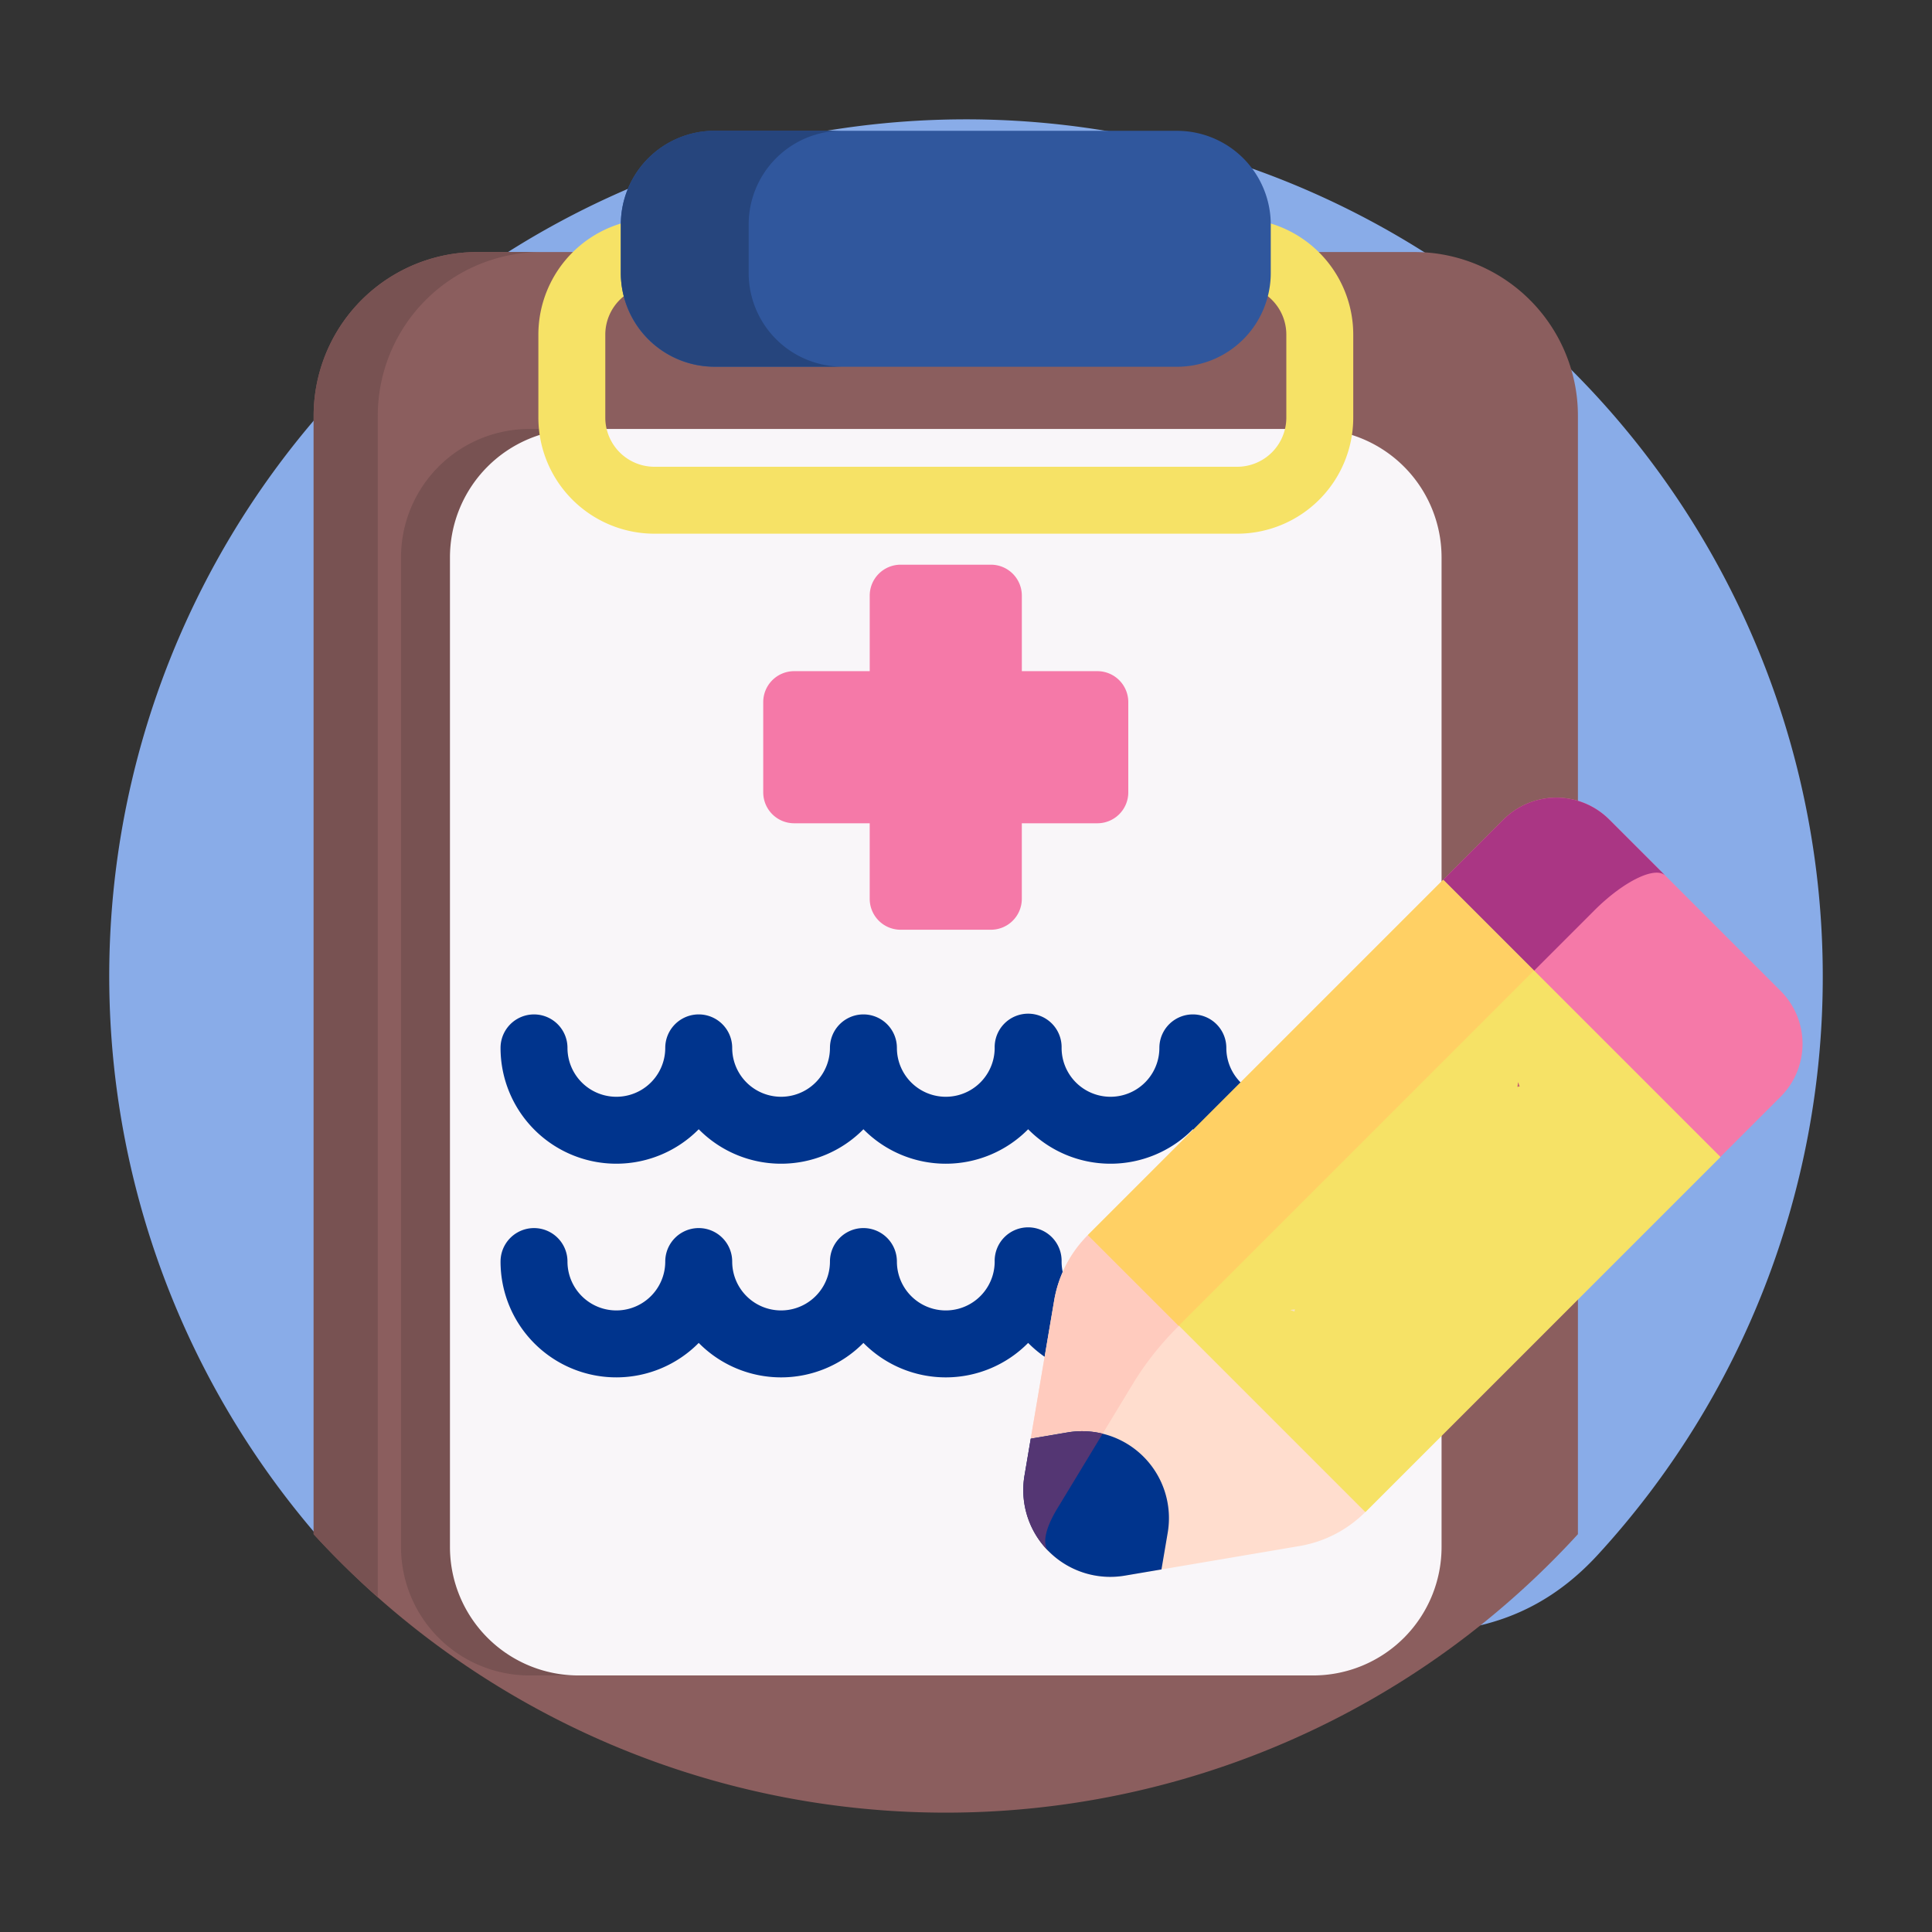 <svg xmlns="http://www.w3.org/2000/svg" width="120" height="120" viewBox="0 0 120 120">
  <rect x="0" y="0" width="120" height="120" fill="#333333" stroke="none"/>
  <g id="Grupo_53597" data-name="Grupo 53597" transform="translate(-205.874 -3743.72)">
    <rect id="Rectángulo_5756" data-name="Rectángulo 5756" width="120" height="120" transform="translate(205.874 3743.72)" fill="#e7eefa" opacity="0"/>
    <g id="Grupo_53596" data-name="Grupo 53596">
      <path id="Trazado_100122" data-name="Trazado 100122" d="M319.089,3804.348a53.023,53.023,0,0,1-13.952,35.92c-9.729,10.629-23.718.48-39.263.48s-29.534,10.149-39.263-.48a53.215,53.215,0,1,1,92.478-35.92Z" fill="#89ace8"/>
      <g id="Grupo_53594" data-name="Grupo 53594">
        <path id="Trazado_100123" data-name="Trazado 100123" d="M303.881,3769.546v69.466a53.215,53.215,0,0,1-78.526,0v-69.466a10.17,10.17,0,0,1,8.781-10.078,10.293,10.293,0,0,1,1.391-.093H293.71a10.29,10.29,0,0,1,1.39.093,10.178,10.178,0,0,1,8.39,7.282A10.067,10.067,0,0,1,303.881,3769.546Z" fill="#8b5e5e"/>
        <path id="Trazado_100124" data-name="Trazado 100124" d="M239.509,3759.375a10.171,10.171,0,0,0-10.171,10.171v73.382a53.1,53.1,0,0,1-3.983-3.916v-69.466a10.168,10.168,0,0,1,8.779-10.076l0,0a10.293,10.293,0,0,1,1.391-.093Z" fill="#785252"/>
        <path id="Trazado_100125" data-name="Trazado 100125" d="M284.393,3847.785H238.76a7.978,7.978,0,0,1-7.978-7.978v-61.465a7.978,7.978,0,0,1,7.978-7.978h45.633a7.978,7.978,0,0,1,7.978,7.978v61.465A7.978,7.978,0,0,1,284.393,3847.785Z" fill="#785252"/>
        <path id="Trazado_100126" data-name="Trazado 100126" d="M287.435,3847.785H241.8a7.978,7.978,0,0,1-7.978-7.978v-61.465a7.978,7.978,0,0,1,7.978-7.978h45.634a7.978,7.978,0,0,1,7.978,7.978v61.465A7.978,7.978,0,0,1,287.435,3847.785Z" fill="#f9f6f9"/>
        <path id="Trazado_100127" data-name="Trazado 100127" d="M274.035,3785.407h-4.693v-4.693a1.921,1.921,0,0,0-1.92-1.92h-5.608a1.921,1.921,0,0,0-1.92,1.92v4.693H255.2a1.921,1.921,0,0,0-1.92,1.92v5.608a1.92,1.92,0,0,0,1.92,1.92h4.693v4.693a1.921,1.921,0,0,0,1.92,1.92h5.608a1.921,1.921,0,0,0,1.92-1.92v-4.693h4.693a1.92,1.92,0,0,0,1.92-1.92v-5.608A1.921,1.921,0,0,0,274.035,3785.407Z" fill="#f579a8"/>
        <path id="Trazado_100128" data-name="Trazado 100128" d="M282.72,3776.869h-36.2a7.215,7.215,0,0,1-7.207-7.207V3764.5a7.215,7.215,0,0,1,7.207-7.207h36.2a7.215,7.215,0,0,1,7.207,7.207v5.159A7.215,7.215,0,0,1,282.72,3776.869Zm-36.2-15.416a3.054,3.054,0,0,0-3.05,3.05v5.159a3.054,3.054,0,0,0,3.05,3.05h36.2a3.054,3.054,0,0,0,3.05-3.05V3764.5a3.054,3.054,0,0,0-3.05-3.05Z" fill="#f6e266"/>
        <path id="Trazado_100129" data-name="Trazado 100129" d="M278.979,3766.5H250.257a5.824,5.824,0,0,1-5.824-5.823v-3.008a5.823,5.823,0,0,1,5.824-5.823h28.722a5.823,5.823,0,0,1,5.824,5.823v3.008A5.823,5.823,0,0,1,278.979,3766.5Z" fill="#30579d"/>
        <path id="Trazado_100130" data-name="Trazado 100130" d="M258.2,3766.494h-7.941a5.822,5.822,0,0,1-5.823-5.822v-3.008a5.823,5.823,0,0,1,5.823-5.825H258.2a5.824,5.824,0,0,0-5.825,5.825v3.008A5.822,5.822,0,0,0,258.2,3766.494Z" fill="#26457d"/>
        <g id="Grupo_53593" data-name="Grupo 53593">
          <path id="Trazado_100131" data-name="Trazado 100131" d="M285.079,3816a7.171,7.171,0,0,1-5.115-2.14,7.183,7.183,0,0,1-10.23,0,7.184,7.184,0,0,1-10.231,0,7.183,7.183,0,0,1-10.23,0,7.191,7.191,0,0,1-12.309-5.054,2.078,2.078,0,1,1,4.157,0,3.036,3.036,0,1,0,6.073,0,2.079,2.079,0,0,1,4.158,0,3.036,3.036,0,1,0,6.072,0,2.079,2.079,0,0,1,4.158,0,3.036,3.036,0,1,0,6.073,0,2.079,2.079,0,1,1,4.157,0,3.036,3.036,0,1,0,6.073,0,2.079,2.079,0,0,1,4.158,0,3.036,3.036,0,1,0,6.073,0,2.079,2.079,0,1,1,4.157,0A7.2,7.2,0,0,1,285.079,3816Z" fill="#00348d"/>
          <path id="Trazado_100132" data-name="Trazado 100132" d="M285.079,3829.271a7.171,7.171,0,0,1-5.115-2.14,7.183,7.183,0,0,1-10.23,0,7.184,7.184,0,0,1-10.231,0,7.183,7.183,0,0,1-10.23,0,7.191,7.191,0,0,1-12.309-5.054,2.078,2.078,0,1,1,4.157,0,3.036,3.036,0,1,0,6.073,0,2.079,2.079,0,0,1,4.158,0,3.036,3.036,0,1,0,6.072,0,2.079,2.079,0,0,1,4.158,0,3.036,3.036,0,1,0,6.073,0,2.079,2.079,0,1,1,4.157,0,3.036,3.036,0,1,0,6.073,0,2.079,2.079,0,0,1,4.158,0,3.036,3.036,0,1,0,6.073,0,2.079,2.079,0,1,1,4.157,0A7.2,7.2,0,0,1,285.079,3829.271Z" fill="#00348d"/>
        </g>
      </g>
      <g id="Grupo_53595" data-name="Grupo 53595">
        <path id="Trazado_100133" data-name="Trazado 100133" d="M316.473,3811.838l-3.746,3.745-12.365-4.121-4.848-13.093,3.745-3.745a4.645,4.645,0,0,1,6.569,0l10.645,10.644A4.648,4.648,0,0,1,316.473,3811.838Z" fill="#f579a8"/>
        <path id="Trazado_100134" data-name="Trazado 100134" d="M269.509,3835.362l.386-2.282,1.455-8.582a7.528,7.528,0,0,1,2.1-4.066l13.091,4.85,4.123,12.364a7.552,7.552,0,0,1-4.066,2.1l-8.586,1.455-2.278.386a5.4,5.4,0,0,1-6.226-6.226Z" fill="#ffddce"/>
        <path id="Trazado_100135" data-name="Trazado 100135" d="M271.014,3840.083a5.364,5.364,0,0,1-1.505-4.721l.386-2.282,1.455-8.582a7.528,7.528,0,0,1,2.1-4.066l12.559,4.655-6.916.988a18.864,18.864,0,0,0-2.747,3.421l-3.789,6.247-1.008,1.66C270.739,3838.736,270.61,3839.678,271.014,3840.083Z" fill="#ffcbbe"/>
        <path id="Trazado_100136" data-name="Trazado 100136" d="M300.165,3810.932l-4.651-12.563,3.745-3.745a4.645,4.645,0,0,1,6.569,0l3.489,3.489c-.623-.624-2.6.34-4.415,2.154l-3.745,3.746Z" fill="#aa3684"/>
        <path id="Trazado_100137" data-name="Trazado 100137" d="M312.739,3815.583l-22.058,22.059-17.211-17.211,22.058-22.059Z" fill="#f6e266"/>
        <path id="Trazado_100138" data-name="Trazado 100138" d="M286.276,3825.185l-.266-.1.293-.042Z" fill="#f7e2bd"/>
        <path id="Trazado_100139" data-name="Trazado 100139" d="M300.263,3811.2l-.14.027.042-.293Z" fill="#c8646d"/>
        <path id="Trazado_100140" data-name="Trazado 100140" d="M273.438,3820.432l22.059-22.059,5.643,5.642-22.059,22.059Z" fill="#ffd064"/>
        <path id="Trazado_100141" data-name="Trazado 100141" d="M278.015,3841.2l-2.279.386a5.4,5.4,0,0,1-6.226-6.226l.386-2.282,2.279-.387a5.4,5.4,0,0,1,6.228,6.229Z" fill="#00348d"/>
        <path id="Trazado_100142" data-name="Trazado 100142" d="M271.015,3840.082a5.364,5.364,0,0,1-1.505-4.721l.386-2.282,2.279-.387a5.371,5.371,0,0,1,2.187.077l-1.8,2.973-1.008,1.66c-.811,1.333-.94,2.275-.536,2.68Z" fill="#543673"/>
      </g>
    </g>
  </g>
</svg>
